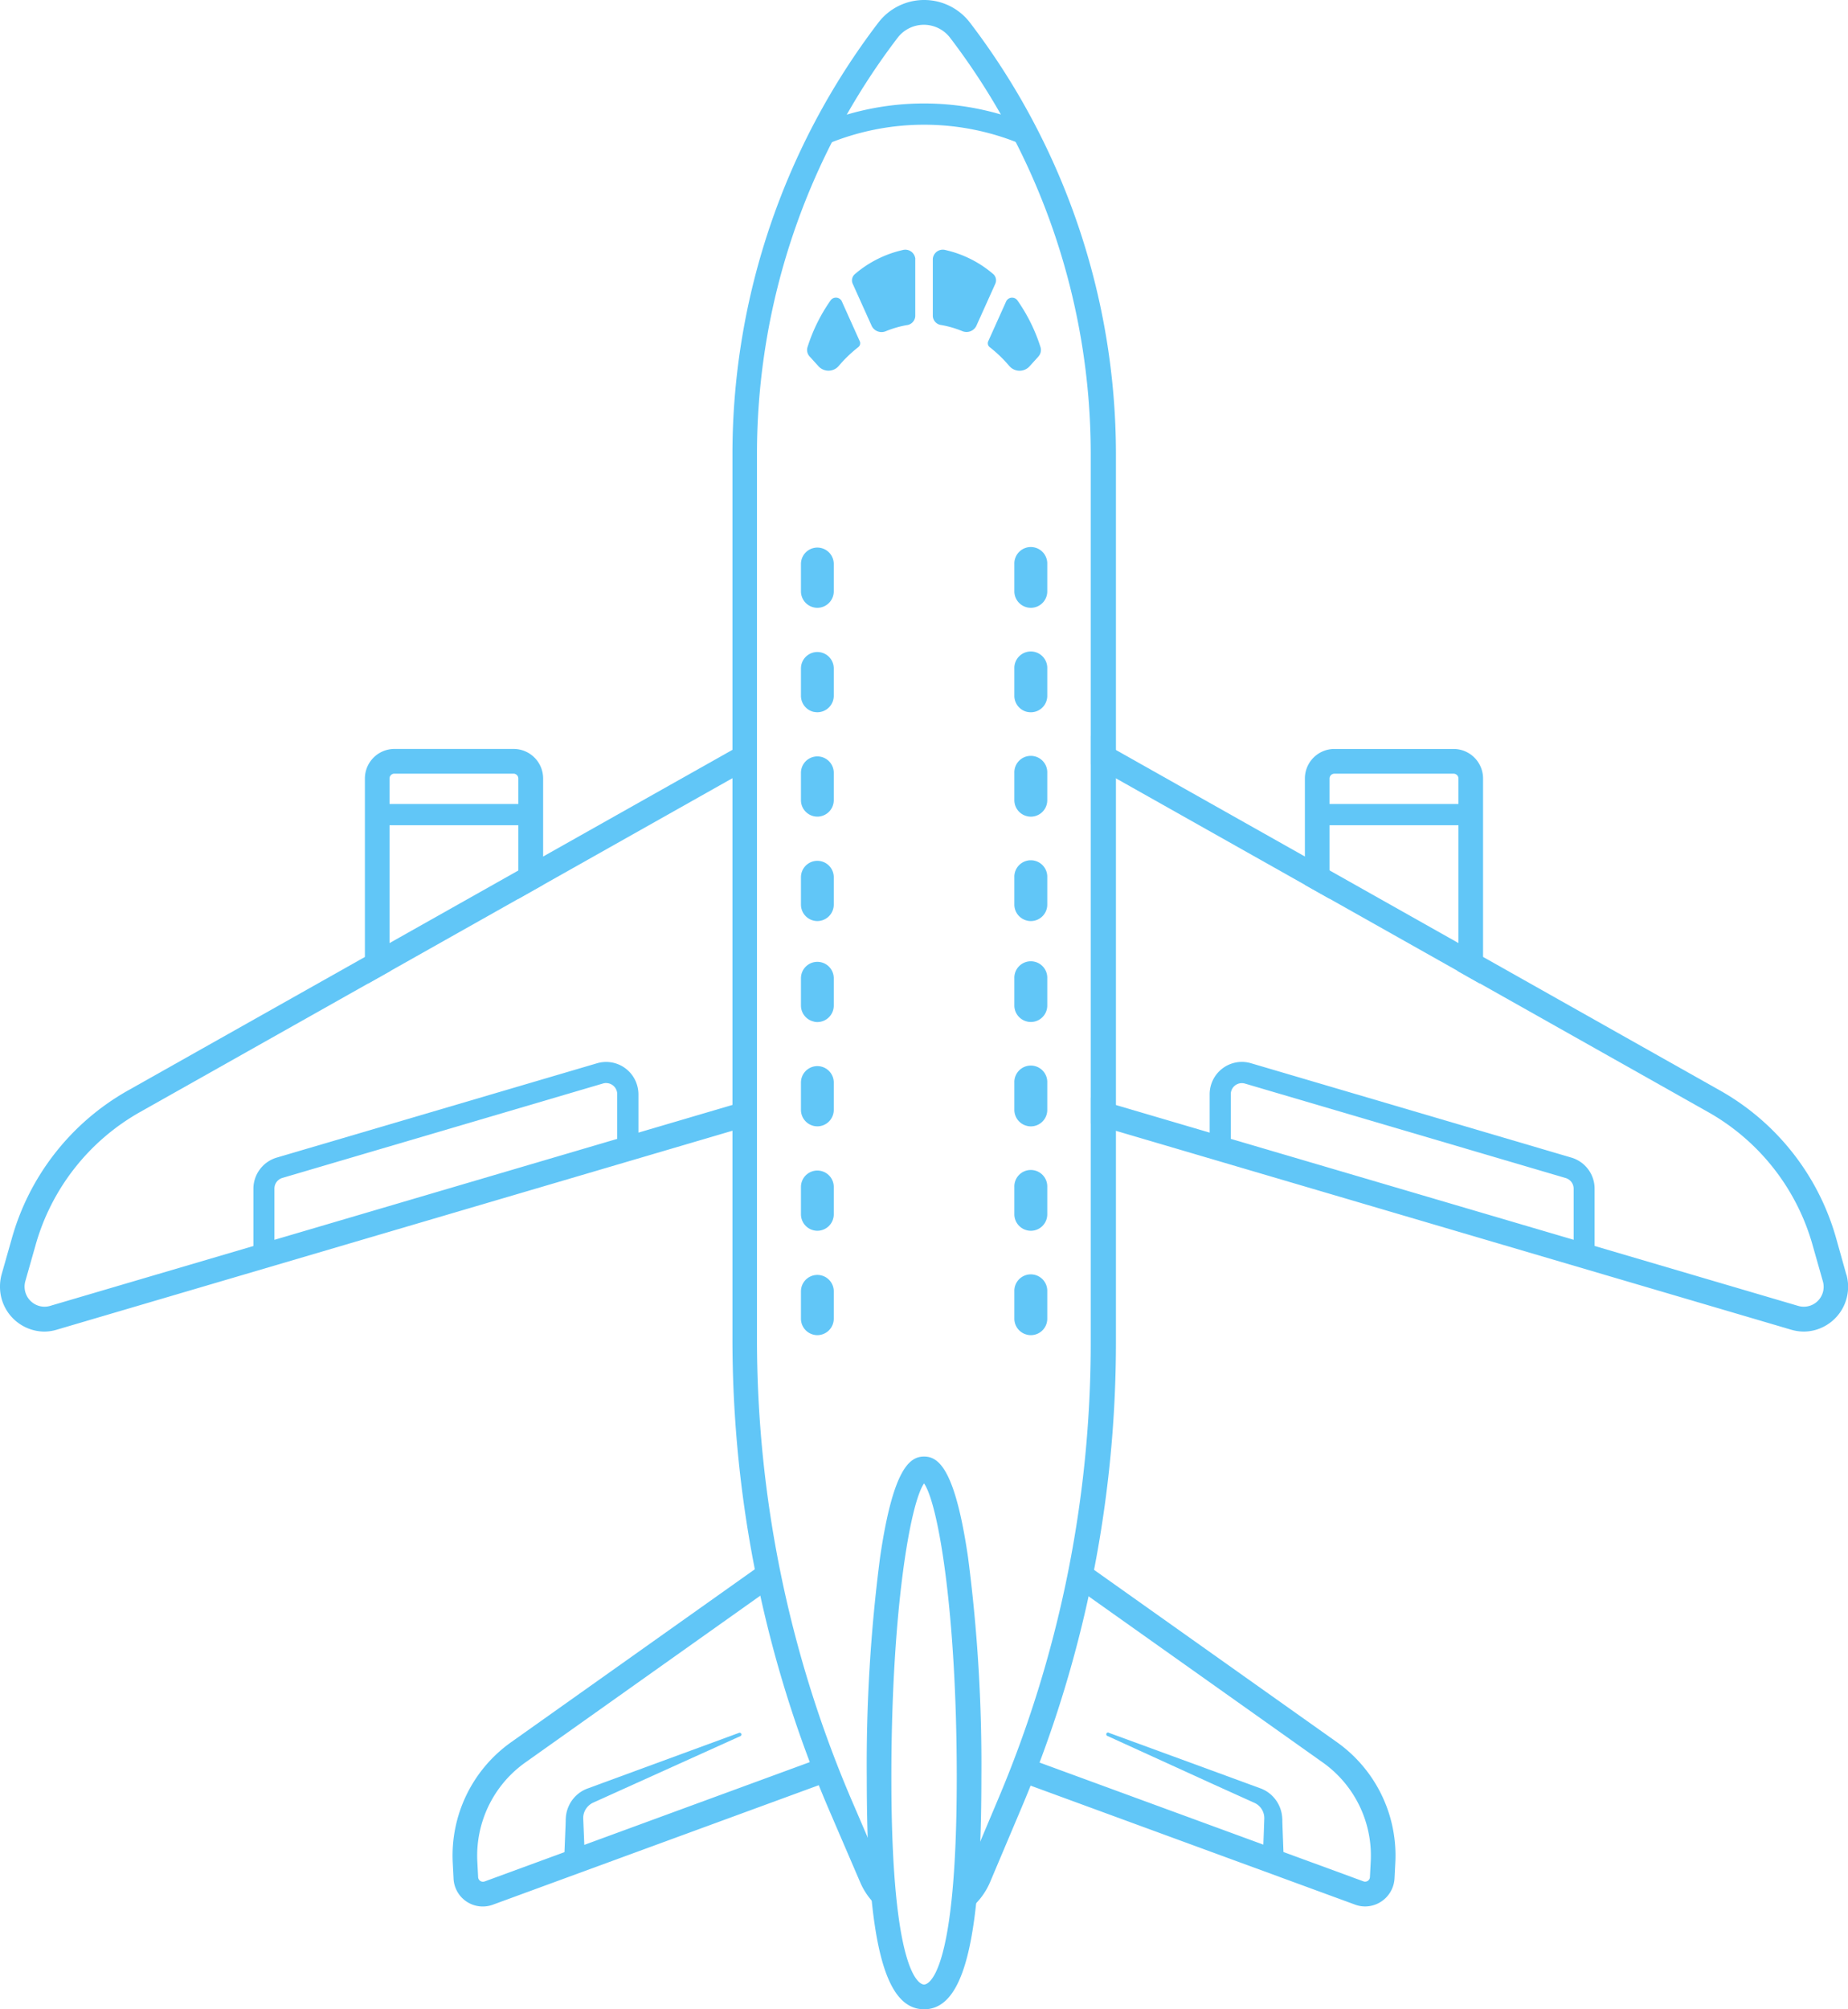 <svg xmlns="http://www.w3.org/2000/svg" xmlns:xlink="http://www.w3.org/1999/xlink" width="92" height="100" viewBox="0 0 92 100">
  <defs>
    <clipPath id="clip-path">
      <rect id="Rectangle_148709" data-name="Rectangle 148709" width="92" height="100" fill="#61c6f7"/>
    </clipPath>
  </defs>
  <g id="Group_153932" data-name="Group 153932" transform="translate(-10.278 -10.442)">
    <g id="Group_173463" data-name="Group 173463" transform="translate(10.278 10.442)">
      <g id="Group_173463-2" data-name="Group 173463" transform="translate(0 0)" clip-path="url(#clip-path)">
        <path id="Path_130677" data-name="Path 130677" d="M17.339,59.332l.06-1.462.015-.365.006-.183v-.091l.008-.114a1.668,1.668,0,0,1,.355-.895,1.636,1.636,0,0,1,.765-.539l.68-.251,1.361-.5,5.463-2.006a.088.088,0,0,1,.065.163l-5.312,2.4-1.328.6-.664.3a.867.867,0,0,0-.386.323.841.841,0,0,0-.136.456l.029.706.06,1.462a.526.526,0,1,1-1.051.044c.011-.008.011-.029.011-.044" transform="translate(10.743 33.315)" fill="#61c6f7"/>
        <path id="Path_130678" data-name="Path 130678" d="M34.126,52.929l5.464,2,1.362.5.68.249a1.646,1.646,0,0,1,.768.544,1.681,1.681,0,0,1,.355.9l.008.114v.091l.006.183.013.365.055,1.462a.526.526,0,1,1-1.051.041v-.041l.055-1.462.024-.7a.838.838,0,0,0-.517-.772l-.664-.3-1.328-.6L34.05,53.083a.088.088,0,0,1,.066-.163Z" transform="translate(21.076 33.311)" fill="#61c6f7"/>
        <path id="Path_130679" data-name="Path 130679" d="M48.26,26.14H40.423V24.147a.954.954,0,0,1,.948-.955h5.942a.953.953,0,0,1,.948.955Zm-7.646-.192h7.457v-1.8a.763.763,0,0,0-.758-.763H41.371a.761.761,0,0,0-.757.763Z" transform="translate(25.061 14.6)" fill="#61c6f7"/>
        <path id="Path_130680" data-name="Path 130680" d="M55.819,42.613a.526.526,0,0,1-.525-.528V38.746a.555.555,0,0,0-.4-.534l-15.962-4.7a.553.553,0,0,0-.687.378.561.561,0,0,0-.021.156v2.707a.526.526,0,1,1-1.051,0V34.047a1.61,1.61,0,0,1,1.6-1.615,1.63,1.63,0,0,1,.452.065l15.96,4.7a1.612,1.612,0,0,1,1.152,1.548v3.341a.526.526,0,0,1-.525.528" transform="translate(23.048 20.417)" fill="#61c6f7"/>
        <path id="Path_130681" data-name="Path 130681" d="M48.33,25.613H40.683a.529.529,0,0,1,0-1.058H48.33a.529.529,0,0,1,0,1.058" transform="translate(24.896 15.458)" fill="#61c6f7"/>
        <path id="Path_130682" data-name="Path 130682" d="M19.37,26.14H11.533V24.147a.952.952,0,0,1,.949-.955h5.942a.953.953,0,0,1,.946.955Zm-7.646-.192h7.457v-1.8a.761.761,0,0,0-.758-.763H12.481a.761.761,0,0,0-.758.763Z" transform="translate(7.15 14.6)" fill="#61c6f7"/>
        <path id="Path_130683" data-name="Path 130683" d="M8.312,42.614a.528.528,0,0,1-.525-.53V38.744A1.621,1.621,0,0,1,8.937,37.2L24.9,32.5a1.605,1.605,0,0,1,1.991,1.1,1.646,1.646,0,0,1,.065.453v2.707a.532.532,0,0,1-.379.507L8.459,42.593a.565.565,0,0,1-.147.021m17.039-9.13a.573.573,0,0,0-.157.023l-15.96,4.7a.552.552,0,0,0-.4.534v2.635L25.9,36.355V34.046a.554.554,0,0,0-.551-.559Z" transform="translate(4.828 20.416)" fill="#61c6f7"/>
        <path id="Path_130684" data-name="Path 130684" d="M19.44,25.613H11.794a.529.529,0,0,1,0-1.058H19.44a.529.529,0,0,1,0,1.058" transform="translate(6.986 15.458)" fill="#61c6f7"/>
        <path id="Path_130685" data-name="Path 130685" d="M47.139,56.674,34.487,47.7c-.083.442-.175.88-.267,1.32l12.215,8.664a5.683,5.683,0,0,1,2.394,4.949l-.039.761a.268.268,0,0,1-.015.072.239.239,0,0,1-.3.143L31.761,57.48c-.144.385-.3.764-.454,1.146l16.742,6.138a1.452,1.452,0,0,0,.505.091h0a1.474,1.474,0,0,0,1.46-1.4l.039-.763a6.917,6.917,0,0,0-2.913-6.018" transform="translate(19.41 30.027)" fill="#61c6f7"/>
        <path id="Path_130686" data-name="Path 130686" d="M35.715,6.7l-.243-.1a12.84,12.84,0,0,0-5.056-1.027,22.78,22.78,0,0,0-5.045,1.02l-.233.068.1-.2a34.5,34.5,0,0,1,3.3-5.218,2.356,2.356,0,0,1,3.744,0,34.521,34.521,0,0,1,3.3,5.219ZM30.417.509a2.153,2.153,0,0,0-1.724.852,34.273,34.273,0,0,0-3.177,4.988,22.084,22.084,0,0,1,4.9-.968,13.02,13.02,0,0,1,4.887.939,34.5,34.5,0,0,0-3.164-4.959A2.15,2.15,0,0,0,30.417.509" transform="translate(15.585 0.201)" fill="#61c6f7"/>
        <path id="Path_130687" data-name="Path 130687" d="M29.289,71.272c-1.571,0-2.336-3.608-2.336-11.029,0-7.587.873-15.437,2.336-15.437s2.336,7.849,2.336,15.437c0,7.421-.76,11.029-2.336,11.029m0-26.275c-1.035,0-2.145,6.125-2.145,15.246,0,7.19.721,10.841,2.145,10.841s2.145-3.645,2.145-10.841c0-9.121-1.1-15.241-2.145-15.241Z" transform="translate(16.71 28.207)" fill="#61c6f7"/>
        <path id="Path_130688" data-name="Path 130688" d="M29.491,71.994c-2,0-2.853-3.455-2.853-11.549A79.648,79.648,0,0,1,27.3,49.507c.646-4.423,1.474-5.021,2.19-5.021s1.544.595,2.19,5.021a79.647,79.647,0,0,1,.663,10.939c0,8.1-.852,11.549-2.853,11.549m0-26.174c-.7,1.007-1.628,6.42-1.628,14.625,0,10.027,1.461,10.317,1.628,10.317s1.628-.29,1.628-10.317c0-8.2-.923-13.618-1.628-14.622Z" transform="translate(16.513 28.005)" fill="#61c6f7"/>
        <path id="Path_130689" data-name="Path 130689" d="M35.637,5.25a.521.521,0,0,1-.2-.042,12.56,12.56,0,0,0-9.775,0,.528.528,0,0,1-.4-.978l.013-.007a13.605,13.605,0,0,1,10.569.011.53.53,0,0,1,.28.693.523.523,0,0,1-.484.324Z" transform="translate(15.458 1.989)" fill="#61c6f7"/>
        <path id="Path_130690" data-name="Path 130690" d="M26.527,9.264l.9,2a.244.244,0,0,1-.084.295,6.642,6.642,0,0,0-.978.945.669.669,0,0,1-.951.044l-.024-.023-.454-.5a.476.476,0,0,1-.113-.469,8.444,8.444,0,0,1,1.155-2.337.327.327,0,0,1,.462-.06.334.334,0,0,1,.087.1" transform="translate(15.377 5.724)" fill="#61c6f7"/>
        <path id="Path_130691" data-name="Path 130691" d="M29.332,8.085v2.853a.479.479,0,0,1-.426.443,5.08,5.08,0,0,0-1.035.3.548.548,0,0,1-.7-.244l-.954-2.117a.413.413,0,0,1,.125-.492A5.528,5.528,0,0,1,28.7,7.645a.5.5,0,0,1,.62.354.509.509,0,0,1,.016.086" transform="translate(16.233 4.801)" fill="#61c6f7"/>
        <path id="Path_130692" data-name="Path 130692" d="M31.78,9.316l-.954,2.117a.546.546,0,0,1-.7.244,5.036,5.036,0,0,0-1.034-.3.476.476,0,0,1-.426-.443V8.084a.5.5,0,0,1,.548-.456.54.54,0,0,1,.089.018,5.525,5.525,0,0,1,2.352,1.178.413.413,0,0,1,.123.492" transform="translate(17.773 4.8)" fill="#61c6f7"/>
        <path id="Path_130693" data-name="Path 130693" d="M32.868,12.028l-.454.5a.67.67,0,0,1-.953,0l-.023-.023a6.642,6.642,0,0,0-.978-.945.246.246,0,0,1-.084-.3l.9-2a.329.329,0,0,1,.449-.127.332.332,0,0,1,.1.086,8.49,8.49,0,0,1,1.155,2.337.481.481,0,0,1-.112.468" transform="translate(18.821 5.725)" fill="#61c6f7"/>
        <path id="Path_130694" data-name="Path 130694" d="M71.132,49.286l-.494-1.762a12.251,12.251,0,0,0-5.811-7.411l-31.3-17.637v1.411l30.708,17.3a11.027,11.027,0,0,1,5.229,6.671l.5,1.76a1.01,1.01,0,0,1,0,.551.988.988,0,0,1-1.226.675L33.526,40.48v1.284l34.86,10.264a2.257,2.257,0,0,0,.633.093h0a2.2,2.2,0,0,0,.582-.083,2.233,2.233,0,0,0,1.536-2.752" transform="translate(20.785 14.15)" fill="#61c6f7"/>
        <path id="Path_130695" data-name="Path 130695" d="M31.831,19.707h0a.821.821,0,0,1-.659-.807V17.547a.82.82,0,1,1,1.639,0V18.9a.818.818,0,0,1-.98.807" transform="translate(19.326 10.527)" fill="#61c6f7"/>
        <path id="Path_130696" data-name="Path 130696" d="M31.831,22.9h0a.821.821,0,0,1-.659-.807V20.737a.82.82,0,1,1,1.639,0v1.354a.818.818,0,0,1-.98.807" transform="translate(19.326 12.535)" fill="#61c6f7"/>
        <path id="Path_130697" data-name="Path 130697" d="M31.831,26.085h0a.819.819,0,0,1-.659-.807V23.925a.82.82,0,1,1,1.639,0v1.354a.818.818,0,0,1-.98.807" transform="translate(19.326 14.542)" fill="#61c6f7"/>
        <path id="Path_130698" data-name="Path 130698" d="M31.831,32.356h0a.819.819,0,0,1-.659-.807V30.2a.82.82,0,1,1,1.639,0V31.55a.818.818,0,0,1-.98.807" transform="translate(19.326 18.49)" fill="#61c6f7"/>
        <path id="Path_130699" data-name="Path 130699" d="M31.831,35.544h0a.821.821,0,0,1-.659-.807V33.384a.82.82,0,1,1,1.639,0v1.354a.818.818,0,0,1-.98.807" transform="translate(19.326 20.497)" fill="#61c6f7"/>
        <path id="Path_130700" data-name="Path 130700" d="M31.831,38.733h0a.821.821,0,0,1-.659-.807V36.573a.82.82,0,1,1,1.639,0v1.354a.818.818,0,0,1-.98.807" transform="translate(19.326 22.504)" fill="#61c6f7"/>
        <path id="Path_130701" data-name="Path 130701" d="M31.831,41.921h0a.819.819,0,0,1-.659-.807V39.761a.82.82,0,1,1,1.639,0v1.354a.818.818,0,0,1-.98.807" transform="translate(19.326 24.511)" fill="#61c6f7"/>
        <path id="Path_130702" data-name="Path 130702" d="M31.831,29.274h0a.819.819,0,0,1-.659-.807V27.114a.82.82,0,1,1,1.639,0v1.354a.818.818,0,0,1-.98.807" transform="translate(19.326 16.549)" fill="#61c6f7"/>
        <path id="Path_130703" data-name="Path 130703" d="M25.273,19.707h0a.821.821,0,0,1-.659-.807V17.546a.817.817,0,0,1,1.61-.2.838.838,0,0,1,.024.2V18.9a.82.82,0,0,1-.815.823.863.863,0,0,1-.16-.016" transform="translate(15.26 10.527)" fill="#61c6f7"/>
        <path id="Path_130704" data-name="Path 130704" d="M25.273,22.9h0a.821.821,0,0,1-.659-.807V20.736a.817.817,0,0,1,1.61-.2.838.838,0,0,1,.024.2V22.09a.82.82,0,0,1-.815.823.863.863,0,0,1-.16-.016" transform="translate(15.26 12.535)" fill="#61c6f7"/>
        <path id="Path_130705" data-name="Path 130705" d="M25.273,26.085h0a.819.819,0,0,1-.659-.807V23.924a.817.817,0,0,1,1.61-.2.838.838,0,0,1,.024.2v1.354a.82.82,0,0,1-.815.823.864.864,0,0,1-.16-.016" transform="translate(15.26 14.542)" fill="#61c6f7"/>
        <path id="Path_130706" data-name="Path 130706" d="M25.273,32.356h0a.819.819,0,0,1-.659-.807V30.2a.817.817,0,0,1,1.61-.2.838.838,0,0,1,.024.2v1.354a.82.82,0,0,1-.815.823.864.864,0,0,1-.16-.016" transform="translate(15.26 18.49)" fill="#61c6f7"/>
        <path id="Path_130707" data-name="Path 130707" d="M25.273,35.544h0a.821.821,0,0,1-.659-.807V33.383a.817.817,0,0,1,1.61-.2.838.838,0,0,1,.024.2v1.354a.82.82,0,0,1-.815.823.864.864,0,0,1-.16-.016" transform="translate(15.26 20.497)" fill="#61c6f7"/>
        <path id="Path_130708" data-name="Path 130708" d="M25.273,38.733h0a.821.821,0,0,1-.659-.807V36.572a.817.817,0,0,1,1.61-.2.838.838,0,0,1,.024.2v1.354a.82.82,0,0,1-.815.823.864.864,0,0,1-.16-.016" transform="translate(15.26 22.505)" fill="#61c6f7"/>
        <path id="Path_130709" data-name="Path 130709" d="M25.273,41.921h0a.819.819,0,0,1-.659-.807V39.76a.817.817,0,0,1,1.61-.2.838.838,0,0,1,.024.2v1.354a.82.82,0,0,1-.815.823.744.744,0,0,1-.16-.016" transform="translate(15.26 24.512)" fill="#61c6f7"/>
        <path id="Path_130710" data-name="Path 130710" d="M25.273,29.274h0a.819.819,0,0,1-.659-.807V27.113a.817.817,0,0,1,1.61-.2.838.838,0,0,1,.024.2v1.354a.82.82,0,0,1-.815.823.864.864,0,0,1-.16-.016" transform="translate(15.26 16.55)" fill="#61c6f7"/>
        <path id="Path_130711" data-name="Path 130711" d="M41.328,30.331V24.348a.241.241,0,0,1,.24-.241h5.937a.24.24,0,0,1,.24.241v9.381a.893.893,0,0,1-.04.2l1.1.622a2.151,2.151,0,0,0,.165-.82v-9.38a1.47,1.47,0,0,0-1.466-1.475h-5.94A1.47,1.47,0,0,0,40.1,24.348V29.64Z" transform="translate(24.862 14.399)" fill="#61c6f7"/>
        <path id="Path_130712" data-name="Path 130712" d="M12.481,33.926a.921.921,0,0,1-.041-.2V24.345a.241.241,0,0,1,.24-.241h5.931a.24.24,0,0,1,.24.241v5.99l1.236-.7V24.347a1.47,1.47,0,0,0-1.464-1.473H12.68a1.472,1.472,0,0,0-1.466,1.473v9.381a2.149,2.149,0,0,0,.165.818Z" transform="translate(6.952 14.4)" fill="#61c6f7"/>
        <path id="Path_130713" data-name="Path 130713" d="M37.08,40.527,2.49,50.711a.978.978,0,0,1-.548,0,1,1,0,0,1-.682-1.227l.5-1.76a11.021,11.021,0,0,1,5.229-6.671L37.08,24.1V22.688L6.389,39.979A12.253,12.253,0,0,0,.578,47.392l-.5,1.76A2.261,2.261,0,0,0,0,49.74a2.227,2.227,0,0,0,2.2,2.249,2.205,2.205,0,0,0,.627-.095L37.08,41.811Z" transform="translate(0 14.283)" fill="#61c6f7"/>
        <path id="Path_130714" data-name="Path 130714" d="M32.567,58.117l-.245-.689L15.5,63.6a.334.334,0,0,1-.068.013.241.241,0,0,1-.253-.227l-.039-.763a5.688,5.688,0,0,1,2.394-4.949L29.7,49.04l-.261-1.323-12.61,8.946a6.914,6.914,0,0,0-2.913,6.02l.039.761a1.456,1.456,0,0,0,1.962,1.31l16.807-6.161Z" transform="translate(8.624 30.039)" fill="#61c6f7"/>
        <path id="Path_130715" data-name="Path 130715" d="M34.335,1.129a2.871,2.871,0,0,0-4.565,0,35.4,35.4,0,0,0-7.261,21.427V66.57a59.5,59.5,0,0,0,4.886,23.685l1.476,3.43a3.459,3.459,0,0,0,1.477,1.646l-.013-.029-.418-2.28-1.4-3.257A58.255,58.255,0,0,1,23.73,66.57V22.556a34.158,34.158,0,0,1,7-20.674,1.644,1.644,0,0,1,2.616,0,34.158,34.158,0,0,1,7,20.674V66.741a58.278,58.278,0,0,1-4.653,22.9L34.38,92.757v2l-.212.373a3.466,3.466,0,0,0,1.166-1.458l1.5-3.548A59.463,59.463,0,0,0,41.6,66.741V22.556A35.4,35.4,0,0,0,34.335,1.129" transform="translate(13.955 0)" fill="#61c6f7"/>
      </g>
    </g>
  </g>
</svg>
